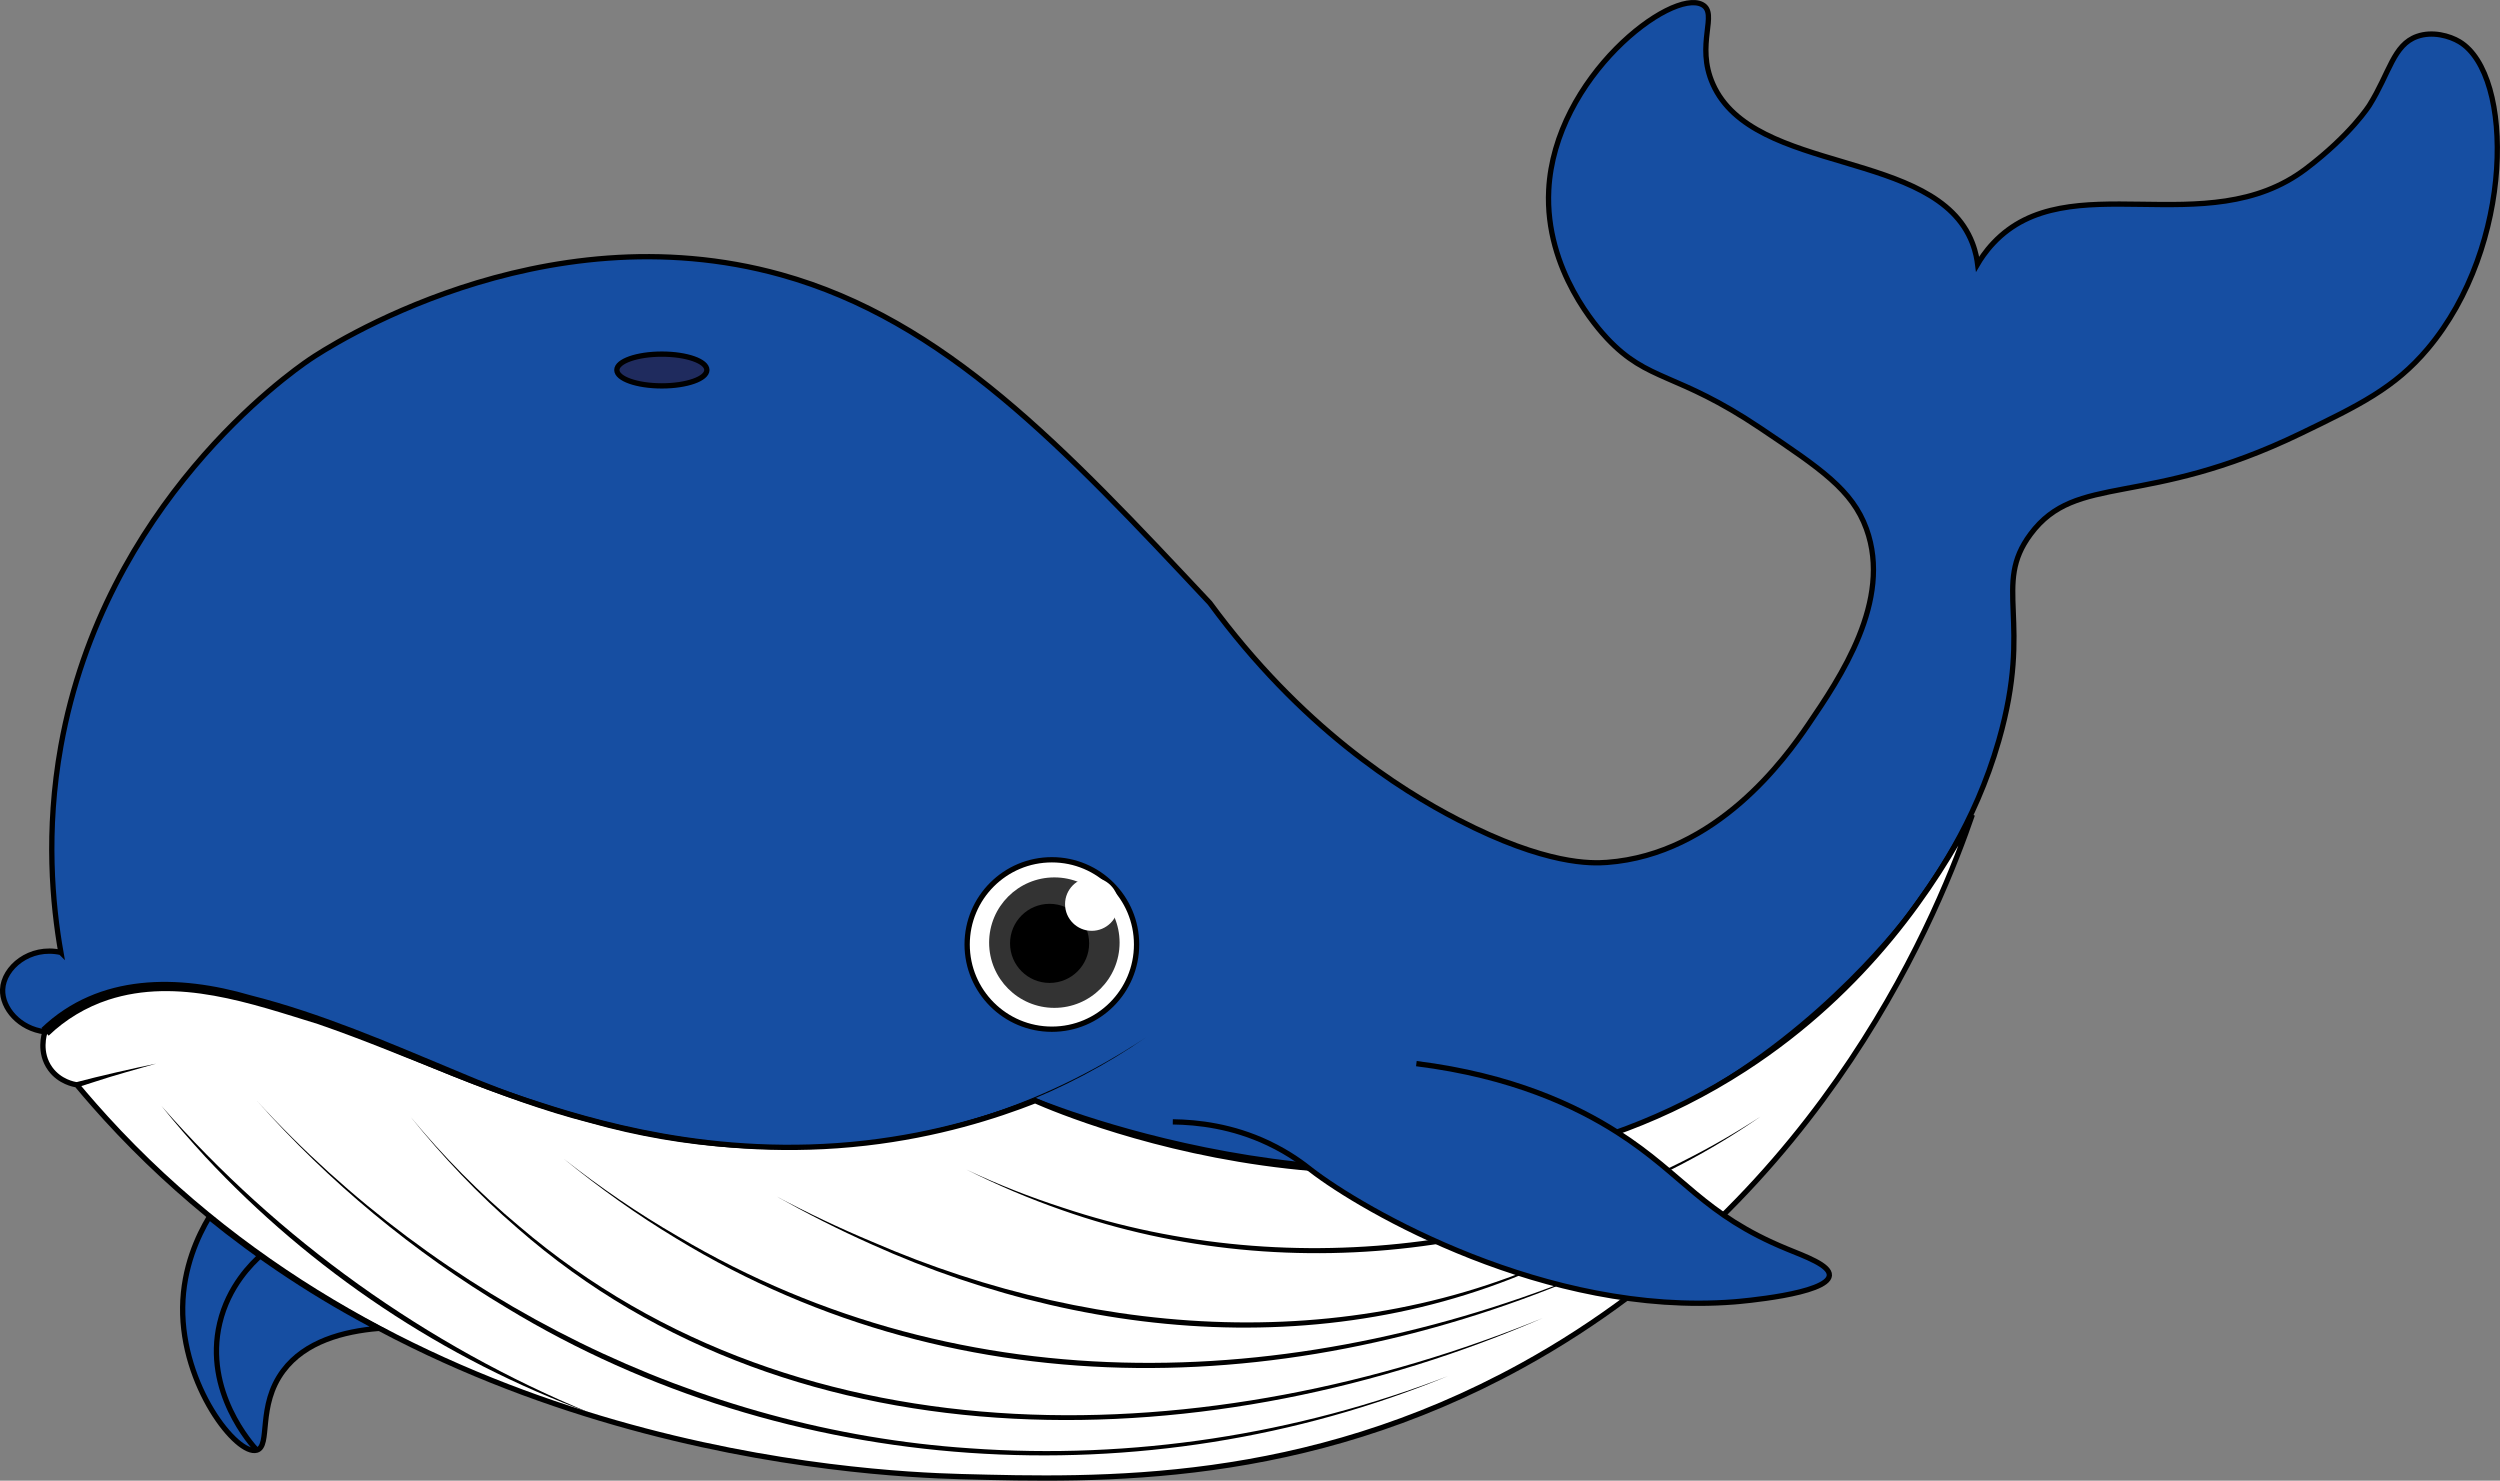 <?xml version="1.0" encoding="UTF-8"?>
<svg id="Layer_2" data-name="Layer 2" xmlns="http://www.w3.org/2000/svg" viewBox="0 0 472.16 279.65">
  <rect x="0" y="0" width="472.16" height="279.65" fill="#808080" stroke="none"/>
  <defs>
    <style>
      .cls-1 {
        fill: none;
      }

      .cls-1, .cls-2, .cls-3, .cls-4 {
        stroke: #000;
        stroke-miterlimit: 10;
      }

      .cls-5, .cls-2 {
        fill: #fff;
      }

      .cls-3 {
        fill: #164ea2;
      }

      .cls-4 {
        fill: #1f2b5e;
      }

      .cls-6 {
        fill: #333;
      }
    </style>
  </defs>
  <g id="Layer_1-2" data-name="Layer 1">
    <g>
      <path class="cls-3" d="M11.5,179.88c-1.58-9.01-2.91-22.79,0-39,8.24-45.84,43.07-70.33,47-73,2.96-2.01,43.51-28.67,89-16,30.96,8.63,53.27,32.43,81,62,17.21,23.45,35.77,35.21,47,41,16.54,8.53,25.13,8.21,28,8,20.73-1.56,33.73-19.72,38-26,6-8.82,15.92-23.43,11-37-2.67-7.35-8.58-11.32-20-19-15.96-10.72-21.17-8.65-29-17-1.54-1.65-11.77-12.82-11-28,1.08-21.31,23.19-38.15,29-35,3.1,1.68-1.35,7.45,2,15,7.67,17.29,42.1,12.09,49,30,.68,1.76.91,3.28,1,4,.47-.8,1.45-2.36,3-4,14.15-15.02,40.23.23,59-14,8.56-6.49,12-12,12-12,3.84-6.15,4.5-11.4,9-13,2.89-1.03,6.15-.11,8,1,10.37,6.21,10.37,38.58-6,58-6.26,7.43-13,10.68-24,16-29.42,14.22-42.29,7.3-51,19-7.28,9.78.55,16.18-6,39-4.56,15.9-12.36,26.69-17,33,0,0-15.68,21.32-41,35-51.97,28.08-117.91,2.46-124,0-17.45,6.86-31.55,8.53-40,9-64.71,3.62-110.86-45.6-143-25-1.98,1.27-3.41,2.48-4,3-4.86-.6-8.14-4.49-8-8,.17-4.14,5.13-8.31,11-7Z"/>
      <path class="cls-2" d="M8.5,194.88c-.12.34-1.26,3.9,1,7,1.79,2.45,4.46,2.92,5,3,1.78,2.14,4.51,5.32,8,9,57,60,139.76,64.48,159,65,26.26.7,64.73,1.74,106-21,57.86-31.88,79.27-87.35,85-104-6.79,12.99-19.79,32.97-43,48-58.44,37.85-127.04,9.05-134,6-7.4,2.9-18.37,6.44-32,8-28.79,3.3-52.33-4.17-64-8-19.95-6.55-33.28-14.75-56-20-5.68-1.31-17.18-3.65-28,2-3.22,1.68-5.56,3.64-7,5Z"/>
      <path d="M332.5,210.88c-37.94,26.32-88.35,33.04-131.89,17.68-6.2-2.16-12.26-4.73-18.11-7.68,5.93,2.81,12.04,5.21,18.27,7.22,43.69,14.58,93.21,7.94,131.73-17.22h0Z"/>
      <path d="M301.5,233.88c-42.3,23.87-93.61,20.69-136.92,1.12-6.17-2.75-12.2-5.81-18.08-9.12,5.96,3.17,12.06,6.07,18.28,8.67,43.28,18.8,94.23,21.94,136.72-.67h0Z"/>
      <path d="M303.5,238.88c-56.68,25.49-121.49,28.11-175.7-4.93-7.46-4.49-14.56-9.57-21.3-15.07,6.84,5.36,14.02,10.3,21.55,14.64,54.46,32.29,118.45,29.57,175.45,5.36h0Z"/>
      <path d="M291.5,248.88c-61.71,26.82-140.69,29.64-193.77-16.92-7.4-6.37-14.13-13.48-20.23-21.08,6.22,7.5,13.07,14.48,20.55,20.71,53.78,45.89,131.09,42.82,193.45,17.29h0Z"/>
      <path d="M273.5,259.88c-57.31,23.59-124.65,19.38-177.8-12.86-17.61-10.54-33.59-23.79-47.2-39.14,34.55,37.8,83.46,62.22,134.66,65.65,30.59,2.21,61.73-2.61,90.34-13.65h0Z"/>
      <path d="M111.5,266.88c-27.64-10.09-52.75-26.94-72.78-48.46-2.84-3.1-5.6-6.26-8.22-9.54,22.1,25.24,49.99,45.2,81,58h0Z"/>
      <path class="cls-3" d="M39.5,229.88c-2.1,3.52-4.9,9.46-5,17-.19,14.86,10.24,28.1,14,27,2.69-.79.04-8.38,5-15,4.13-5.52,11.34-7.43,18-8-5.31-2.76-11.04-6.06-17-10-5.6-3.7-10.59-7.42-15-11Z"/>
      <path class="cls-3" d="M267.5,200.88c18.07,2.27,30.15,7.98,38,13,12.6,8.06,16.11,15.48,32,22,3.35,1.38,8.14,3.08,8,5-.26,3.54-17.01,4.92-18,5-35.36,2.77-70.17-17.35-80-25-1-.78-3.76-3-8-5-6.77-3.2-13.27-3.94-18-4"/>
      <ellipse class="cls-4" cx="125" cy="69.88" rx="8.5" ry="3"/>
      <path d="M7.82,194.15c10.89-10.4,25.96-10.14,39.53-6.17,13.33,3.38,26.01,8.89,38.63,14.15,43.97,18.91,89.44,21.01,130.52-6.25-30.56,21.14-69.47,26.26-105.01,16.21-17.74-4.52-34.25-12.77-51.47-18.69-12.64-3.89-26.45-8.84-39.56-4.57-4.2,1.38-8.08,3.7-11.27,6.77l-1.37-1.45h0Z"/>
      <path class="cls-1" d="M49.5,236.88c-1.99,1.74-6.36,6.06-8,13-3.06,12.92,6.14,23.08,7,24"/>
      <path d="M14.36,204.4c4.28-1.14,10.75-2.62,15.14-3.52-2.64.75-8.66,2.43-11.17,3.29,0,0-3.69,1.18-3.69,1.18l-.29-.96h0Z"/>
      <circle class="cls-2" cx="198.66" cy="178.38" r="16"/>
      <circle class="cls-6" cx="199.13" cy="178.03" r="12.32"/>
      <circle cx="198.23" cy="178.17" r="7.47"/>
      <circle class="cls-5" cx="206.19" cy="170.76" r="5.04"/>
    </g>
  </g>
</svg>
